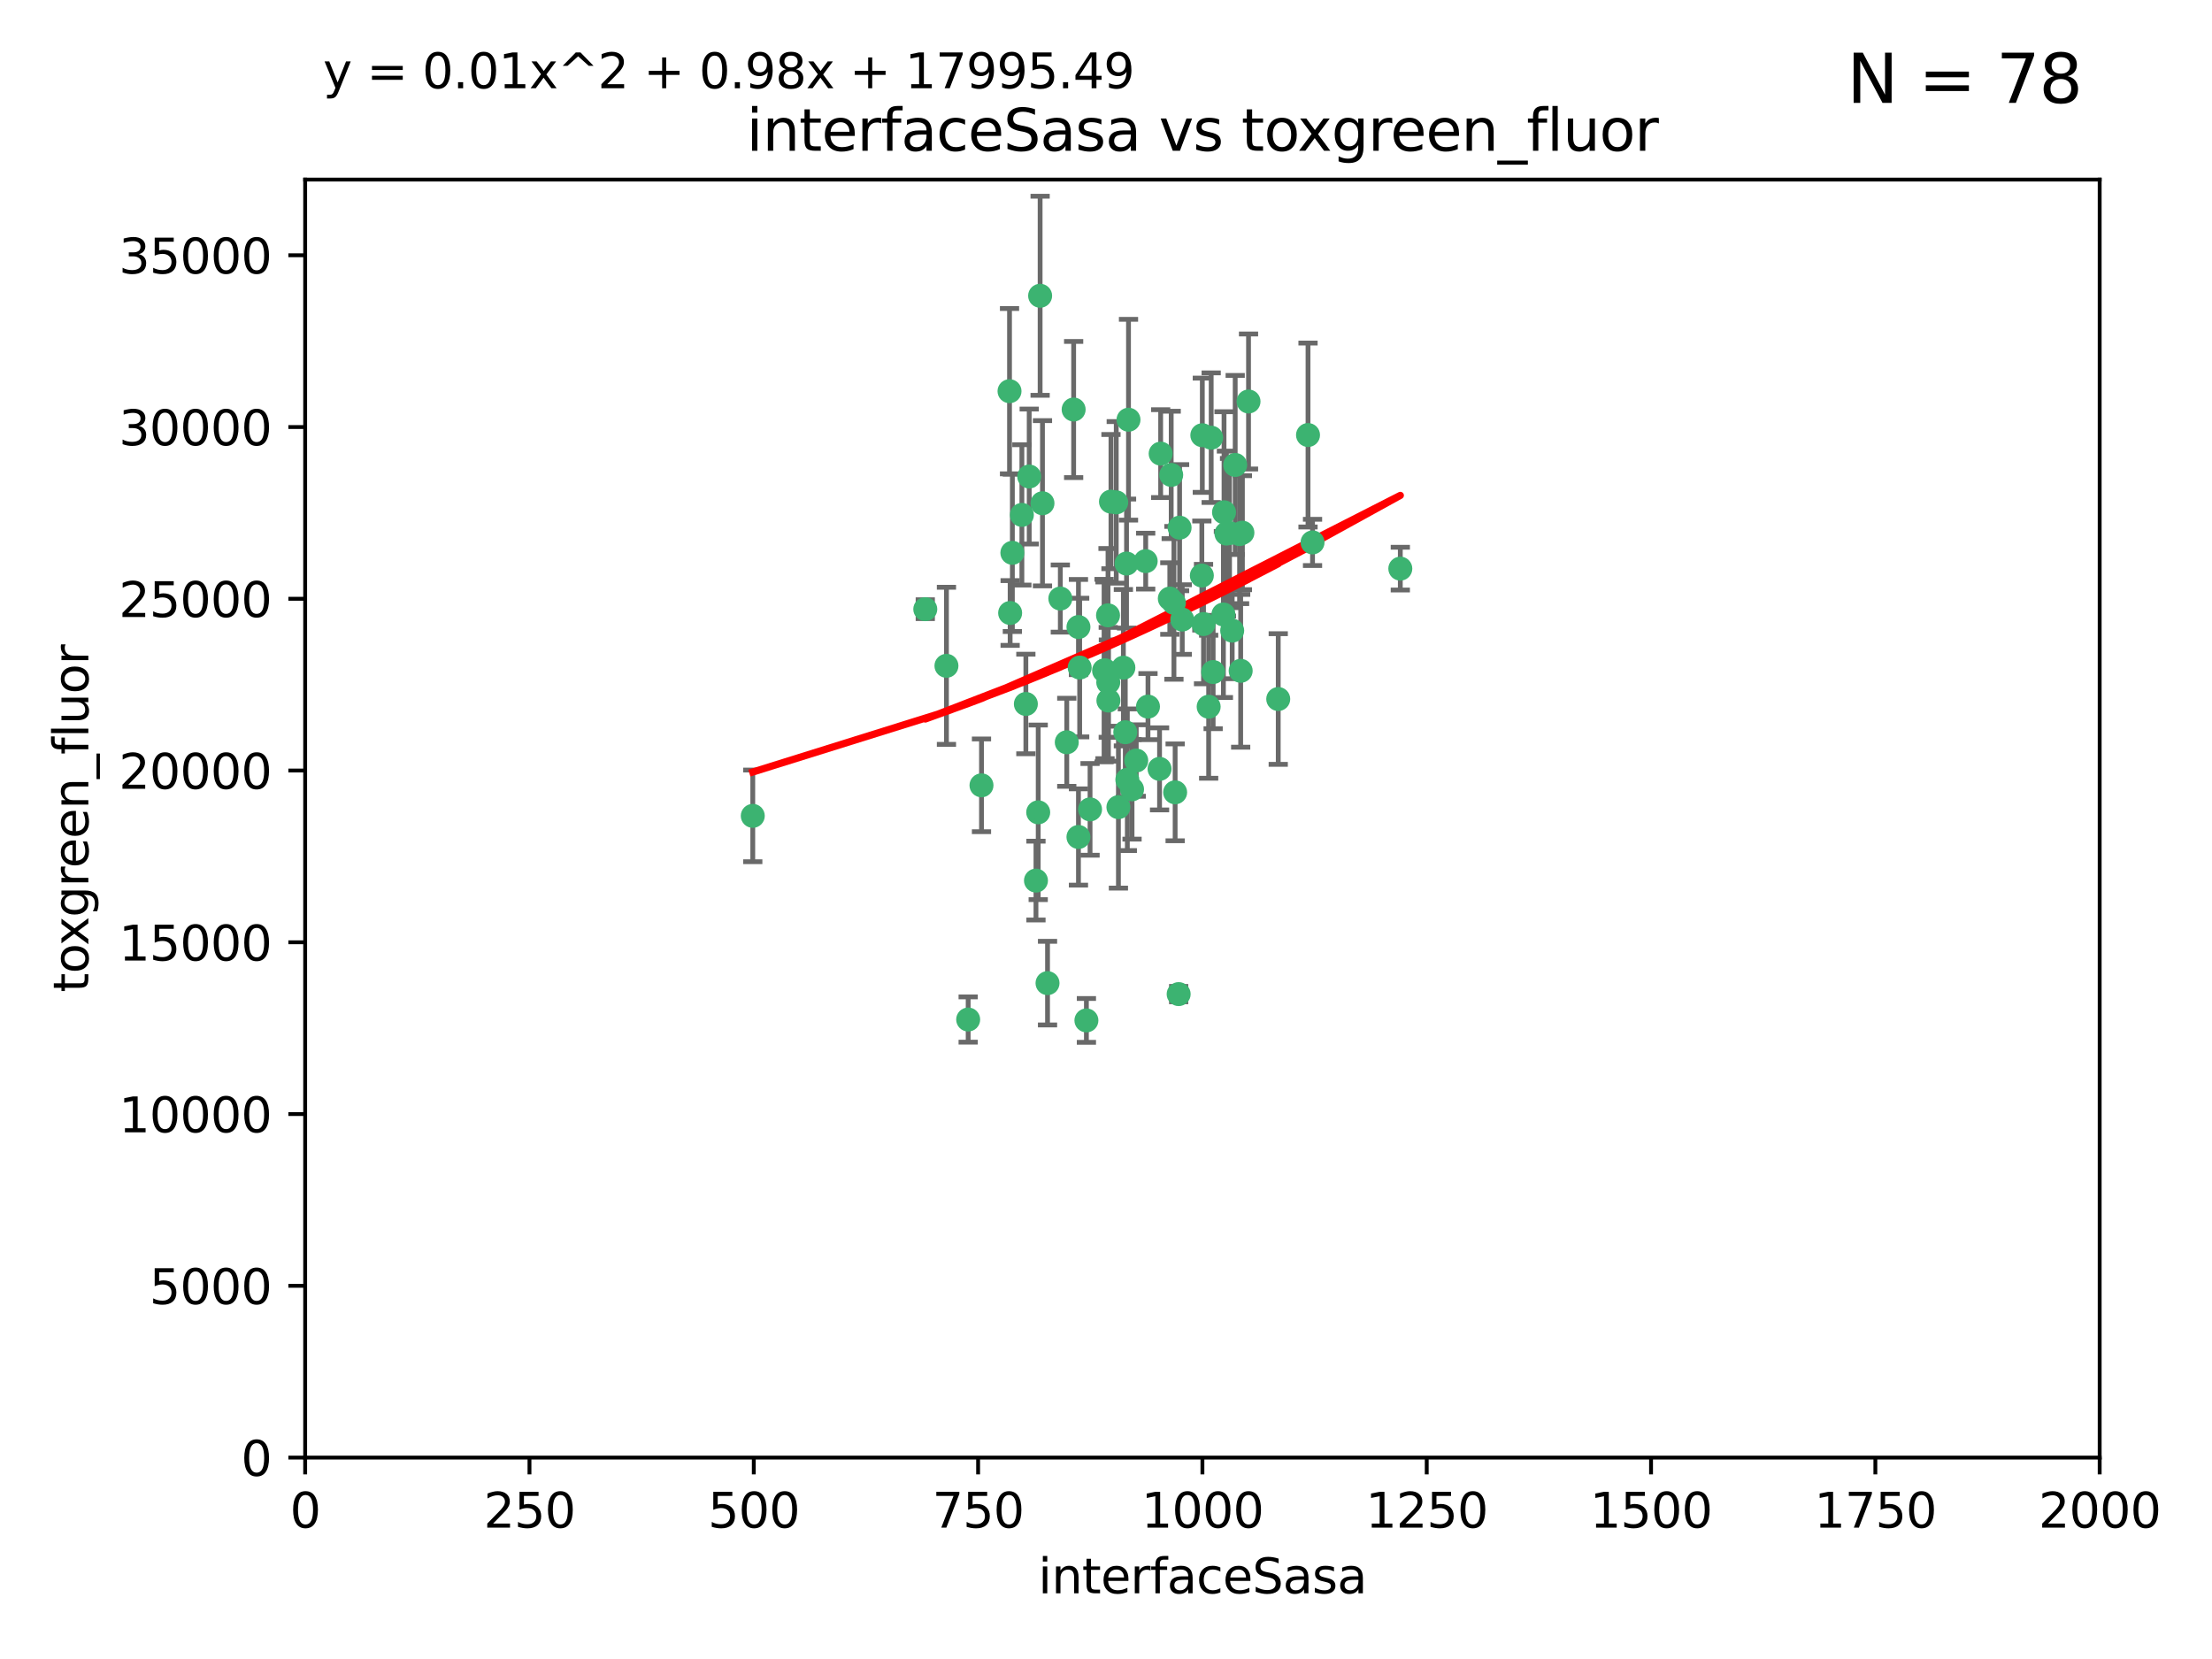 <?xml version="1.0" encoding="utf-8" standalone="no"?>
<!DOCTYPE svg PUBLIC "-//W3C//DTD SVG 1.1//EN"
  "http://www.w3.org/Graphics/SVG/1.1/DTD/svg11.dtd">
<svg xmlns:xlink="http://www.w3.org/1999/xlink" width="460.8pt" height="345.6pt" viewBox="0 0 460.8 345.6" xmlns="http://www.w3.org/2000/svg" version="1.1">
 <defs>
  <style type="text/css">*{stroke-linejoin: round; stroke-linecap: butt}</style>
 </defs>
 <g id="figure_1">
  <g id="patch_1">
   <path d="M 0 345.6 
L 460.8 345.6 
L 460.8 0 
L 0 0 
z
" style="fill: #ffffff"/>
  </g>
  <g id="axes_1">
   <g id="patch_2">
    <path d="M 63.571 303.64 
L 437.4 303.64 
L 437.4 37.411 
L 63.571 37.411 
z
" style="fill: #ffffff"/>
   </g>
   <g id="PathCollection_1">
    <defs>
     <path id="mb2fe1543e3" d="M 0 1.118 
C 0.297 1.118 0.581 1 0.791 0.791 
C 1 0.581 1.118 0.297 1.118 0 
C 1.118 -0.297 1 -0.581 0.791 -0.791 
C 0.581 -1 0.297 -1.118 0 -1.118 
C -0.297 -1.118 -0.581 -1 -0.791 -0.791 
C -1 -0.581 -1.118 -0.297 -1.118 0 
C -1.118 0.297 -1 0.581 -0.791 0.791 
C -0.581 1 -0.297 1.118 0 1.118 
z
" style="stroke: #3cb371"/>
    </defs>
    <g clip-path="url(#pb1de1c5c54)">
     <use xlink:href="#mb2fe1543e3" x="243.693" y="124.69" style="fill: #3cb371; stroke: #3cb371"/>
     <use xlink:href="#mb2fe1543e3" x="272.484" y="90.623" style="fill: #3cb371; stroke: #3cb371"/>
     <use xlink:href="#mb2fe1543e3" x="231.435" y="104.496" style="fill: #3cb371; stroke: #3cb371"/>
     <use xlink:href="#mb2fe1543e3" x="234.418" y="152.536" style="fill: #3cb371; stroke: #3cb371"/>
     <use xlink:href="#mb2fe1543e3" x="266.28" y="145.62" style="fill: #3cb371; stroke: #3cb371"/>
     <use xlink:href="#mb2fe1543e3" x="257.315" y="96.857" style="fill: #3cb371; stroke: #3cb371"/>
     <use xlink:href="#mb2fe1543e3" x="250.716" y="130.005" style="fill: #3cb371; stroke: #3cb371"/>
     <use xlink:href="#mb2fe1543e3" x="254.987" y="106.718" style="fill: #3cb371; stroke: #3cb371"/>
     <use xlink:href="#mb2fe1543e3" x="273.426" y="112.994" style="fill: #3cb371; stroke: #3cb371"/>
     <use xlink:href="#mb2fe1543e3" x="220.886" y="124.689" style="fill: #3cb371; stroke: #3cb371"/>
     <use xlink:href="#mb2fe1543e3" x="214.404" y="99.267" style="fill: #3cb371; stroke: #3cb371"/>
     <use xlink:href="#mb2fe1543e3" x="212.875" y="107.264" style="fill: #3cb371; stroke: #3cb371"/>
     <use xlink:href="#mb2fe1543e3" x="241.787" y="94.5" style="fill: #3cb371; stroke: #3cb371"/>
     <use xlink:href="#mb2fe1543e3" x="252.721" y="139.999" style="fill: #3cb371; stroke: #3cb371"/>
     <use xlink:href="#mb2fe1543e3" x="252.312" y="91.178" style="fill: #3cb371; stroke: #3cb371"/>
     <use xlink:href="#mb2fe1543e3" x="258.229" y="111.261" style="fill: #3cb371; stroke: #3cb371"/>
     <use xlink:href="#mb2fe1543e3" x="223.66" y="85.309" style="fill: #3cb371; stroke: #3cb371"/>
     <use xlink:href="#mb2fe1543e3" x="232.987" y="168.143" style="fill: #3cb371; stroke: #3cb371"/>
     <use xlink:href="#mb2fe1543e3" x="241.557" y="160.173" style="fill: #3cb371; stroke: #3cb371"/>
     <use xlink:href="#mb2fe1543e3" x="230.869" y="142.145" style="fill: #3cb371; stroke: #3cb371"/>
     <use xlink:href="#mb2fe1543e3" x="230.194" y="139.64" style="fill: #3cb371; stroke: #3cb371"/>
     <use xlink:href="#mb2fe1543e3" x="251.785" y="147.225" style="fill: #3cb371; stroke: #3cb371"/>
     <use xlink:href="#mb2fe1543e3" x="234.68" y="117.402" style="fill: #3cb371; stroke: #3cb371"/>
     <use xlink:href="#mb2fe1543e3" x="246.284" y="129.063" style="fill: #3cb371; stroke: #3cb371"/>
     <use xlink:href="#mb2fe1543e3" x="255.489" y="111.157" style="fill: #3cb371; stroke: #3cb371"/>
     <use xlink:href="#mb2fe1543e3" x="256.689" y="131.368" style="fill: #3cb371; stroke: #3cb371"/>
     <use xlink:href="#mb2fe1543e3" x="254.858" y="128.013" style="fill: #3cb371; stroke: #3cb371"/>
     <use xlink:href="#mb2fe1543e3" x="244.553" y="125.579" style="fill: #3cb371; stroke: #3cb371"/>
     <use xlink:href="#mb2fe1543e3" x="250.368" y="119.895" style="fill: #3cb371; stroke: #3cb371"/>
     <use xlink:href="#mb2fe1543e3" x="243.983" y="98.934" style="fill: #3cb371; stroke: #3cb371"/>
     <use xlink:href="#mb2fe1543e3" x="235.088" y="87.434" style="fill: #3cb371; stroke: #3cb371"/>
     <use xlink:href="#mb2fe1543e3" x="258.816" y="110.968" style="fill: #3cb371; stroke: #3cb371"/>
     <use xlink:href="#mb2fe1543e3" x="256.134" y="111.045" style="fill: #3cb371; stroke: #3cb371"/>
     <use xlink:href="#mb2fe1543e3" x="232.534" y="104.651" style="fill: #3cb371; stroke: #3cb371"/>
     <use xlink:href="#mb2fe1543e3" x="234.02" y="139.091" style="fill: #3cb371; stroke: #3cb371"/>
     <use xlink:href="#mb2fe1543e3" x="238.669" y="116.895" style="fill: #3cb371; stroke: #3cb371"/>
     <use xlink:href="#mb2fe1543e3" x="210.43" y="127.696" style="fill: #3cb371; stroke: #3cb371"/>
     <use xlink:href="#mb2fe1543e3" x="226.319" y="212.57" style="fill: #3cb371; stroke: #3cb371"/>
     <use xlink:href="#mb2fe1543e3" x="217.166" y="104.837" style="fill: #3cb371; stroke: #3cb371"/>
     <use xlink:href="#mb2fe1543e3" x="245.731" y="109.922" style="fill: #3cb371; stroke: #3cb371"/>
     <use xlink:href="#mb2fe1543e3" x="216.677" y="61.614" style="fill: #3cb371; stroke: #3cb371"/>
     <use xlink:href="#mb2fe1543e3" x="258.456" y="139.744" style="fill: #3cb371; stroke: #3cb371"/>
     <use xlink:href="#mb2fe1543e3" x="291.711" y="118.457" style="fill: #3cb371; stroke: #3cb371"/>
     <use xlink:href="#mb2fe1543e3" x="224.916" y="139.063" style="fill: #3cb371; stroke: #3cb371"/>
     <use xlink:href="#mb2fe1543e3" x="260.091" y="83.639" style="fill: #3cb371; stroke: #3cb371"/>
     <use xlink:href="#mb2fe1543e3" x="250.465" y="90.667" style="fill: #3cb371; stroke: #3cb371"/>
     <use xlink:href="#mb2fe1543e3" x="204.462" y="163.599" style="fill: #3cb371; stroke: #3cb371"/>
     <use xlink:href="#mb2fe1543e3" x="201.688" y="212.385" style="fill: #3cb371; stroke: #3cb371"/>
     <use xlink:href="#mb2fe1543e3" x="192.753" y="126.902" style="fill: #3cb371; stroke: #3cb371"/>
     <use xlink:href="#mb2fe1543e3" x="222.228" y="154.63" style="fill: #3cb371; stroke: #3cb371"/>
     <use xlink:href="#mb2fe1543e3" x="230.822" y="128.187" style="fill: #3cb371; stroke: #3cb371"/>
     <use xlink:href="#mb2fe1543e3" x="210.301" y="81.492" style="fill: #3cb371; stroke: #3cb371"/>
     <use xlink:href="#mb2fe1543e3" x="224.662" y="174.36" style="fill: #3cb371; stroke: #3cb371"/>
     <use xlink:href="#mb2fe1543e3" x="236.699" y="158.432" style="fill: #3cb371; stroke: #3cb371"/>
     <use xlink:href="#mb2fe1543e3" x="230.901" y="145.94" style="fill: #3cb371; stroke: #3cb371"/>
     <use xlink:href="#mb2fe1543e3" x="213.706" y="146.651" style="fill: #3cb371; stroke: #3cb371"/>
     <use xlink:href="#mb2fe1543e3" x="218.219" y="204.805" style="fill: #3cb371; stroke: #3cb371"/>
     <use xlink:href="#mb2fe1543e3" x="215.811" y="183.443" style="fill: #3cb371; stroke: #3cb371"/>
     <use xlink:href="#mb2fe1543e3" x="224.662" y="130.623" style="fill: #3cb371; stroke: #3cb371"/>
     <use xlink:href="#mb2fe1543e3" x="239.146" y="147.201" style="fill: #3cb371; stroke: #3cb371"/>
     <use xlink:href="#mb2fe1543e3" x="244.803" y="165.057" style="fill: #3cb371; stroke: #3cb371"/>
     <use xlink:href="#mb2fe1543e3" x="216.278" y="169.223" style="fill: #3cb371; stroke: #3cb371"/>
     <use xlink:href="#mb2fe1543e3" x="245.536" y="207.089" style="fill: #3cb371; stroke: #3cb371"/>
     <use xlink:href="#mb2fe1543e3" x="235.826" y="164.427" style="fill: #3cb371; stroke: #3cb371"/>
     <use xlink:href="#mb2fe1543e3" x="229.998" y="139.694" style="fill: #3cb371; stroke: #3cb371"/>
     <use xlink:href="#mb2fe1543e3" x="227.078" y="168.609" style="fill: #3cb371; stroke: #3cb371"/>
     <use xlink:href="#mb2fe1543e3" x="234.846" y="162.431" style="fill: #3cb371; stroke: #3cb371"/>
     <use xlink:href="#mb2fe1543e3" x="210.895" y="115.163" style="fill: #3cb371; stroke: #3cb371"/>
     <use xlink:href="#mb2fe1543e3" x="197.163" y="138.702" style="fill: #3cb371; stroke: #3cb371"/>
     <use xlink:href="#mb2fe1543e3" x="156.817" y="169.96" style="fill: #3cb371; stroke: #3cb371"/>
    </g>
   </g>
   <g id="matplotlib.axis_1">
    <g id="xtick_1">
     <g id="line2d_1">
      <defs>
       <path id="m0ae2782195" d="M 0 0 
L 0 3.5 
" style="stroke: #000000; stroke-width: 0.8"/>
      </defs>
      <g>
       <use xlink:href="#m0ae2782195" x="63.571" y="303.64" style="stroke: #000000; stroke-width: 0.8"/>
      </g>
     </g>
     <g id="text_1">
      <!-- 0 -->
      <g transform="translate(60.39 318.238)scale(0.1 -0.1)">
       <defs>
        <path id="DejaVuSans-30" d="M 2034 4250 
Q 1547 4250 1301 3770 
Q 1056 3291 1056 2328 
Q 1056 1369 1301 889 
Q 1547 409 2034 409 
Q 2525 409 2770 889 
Q 3016 1369 3016 2328 
Q 3016 3291 2770 3770 
Q 2525 4250 2034 4250 
z
M 2034 4750 
Q 2819 4750 3233 4129 
Q 3647 3509 3647 2328 
Q 3647 1150 3233 529 
Q 2819 -91 2034 -91 
Q 1250 -91 836 529 
Q 422 1150 422 2328 
Q 422 3509 836 4129 
Q 1250 4750 2034 4750 
z
" transform="scale(0.016)"/>
       </defs>
       <use xlink:href="#DejaVuSans-30"/>
      </g>
     </g>
    </g>
    <g id="xtick_2">
     <g id="line2d_2">
      <g>
       <use xlink:href="#m0ae2782195" x="110.3" y="303.64" style="stroke: #000000; stroke-width: 0.8"/>
      </g>
     </g>
     <g id="text_2">
      <!-- 250 -->
      <g transform="translate(100.756 318.238)scale(0.1 -0.1)">
       <defs>
        <path id="DejaVuSans-32" d="M 1228 531 
L 3431 531 
L 3431 0 
L 469 0 
L 469 531 
Q 828 903 1448 1529 
Q 2069 2156 2228 2338 
Q 2531 2678 2651 2914 
Q 2772 3150 2772 3378 
Q 2772 3750 2511 3984 
Q 2250 4219 1831 4219 
Q 1534 4219 1204 4116 
Q 875 4013 500 3803 
L 500 4441 
Q 881 4594 1212 4672 
Q 1544 4750 1819 4750 
Q 2544 4750 2975 4387 
Q 3406 4025 3406 3419 
Q 3406 3131 3298 2873 
Q 3191 2616 2906 2266 
Q 2828 2175 2409 1742 
Q 1991 1309 1228 531 
z
" transform="scale(0.016)"/>
        <path id="DejaVuSans-35" d="M 691 4666 
L 3169 4666 
L 3169 4134 
L 1269 4134 
L 1269 2991 
Q 1406 3038 1543 3061 
Q 1681 3084 1819 3084 
Q 2600 3084 3056 2656 
Q 3513 2228 3513 1497 
Q 3513 744 3044 326 
Q 2575 -91 1722 -91 
Q 1428 -91 1123 -41 
Q 819 9 494 109 
L 494 744 
Q 775 591 1075 516 
Q 1375 441 1709 441 
Q 2250 441 2565 725 
Q 2881 1009 2881 1497 
Q 2881 1984 2565 2268 
Q 2250 2553 1709 2553 
Q 1456 2553 1204 2497 
Q 953 2441 691 2322 
L 691 4666 
z
" transform="scale(0.016)"/>
       </defs>
       <use xlink:href="#DejaVuSans-32"/>
       <use xlink:href="#DejaVuSans-35" x="63.623"/>
       <use xlink:href="#DejaVuSans-30" x="127.246"/>
      </g>
     </g>
    </g>
    <g id="xtick_3">
     <g id="line2d_3">
      <g>
       <use xlink:href="#m0ae2782195" x="157.028" y="303.64" style="stroke: #000000; stroke-width: 0.8"/>
      </g>
     </g>
     <g id="text_3">
      <!-- 500 -->
      <g transform="translate(147.485 318.238)scale(0.1 -0.1)">
       <use xlink:href="#DejaVuSans-35"/>
       <use xlink:href="#DejaVuSans-30" x="63.623"/>
       <use xlink:href="#DejaVuSans-30" x="127.246"/>
      </g>
     </g>
    </g>
    <g id="xtick_4">
     <g id="line2d_4">
      <g>
       <use xlink:href="#m0ae2782195" x="203.757" y="303.64" style="stroke: #000000; stroke-width: 0.8"/>
      </g>
     </g>
     <g id="text_4">
      <!-- 750 -->
      <g transform="translate(194.213 318.238)scale(0.1 -0.1)">
       <defs>
        <path id="DejaVuSans-37" d="M 525 4666 
L 3525 4666 
L 3525 4397 
L 1831 0 
L 1172 0 
L 2766 4134 
L 525 4134 
L 525 4666 
z
" transform="scale(0.016)"/>
       </defs>
       <use xlink:href="#DejaVuSans-37"/>
       <use xlink:href="#DejaVuSans-35" x="63.623"/>
       <use xlink:href="#DejaVuSans-30" x="127.246"/>
      </g>
     </g>
    </g>
    <g id="xtick_5">
     <g id="line2d_5">
      <g>
       <use xlink:href="#m0ae2782195" x="250.486" y="303.64" style="stroke: #000000; stroke-width: 0.8"/>
      </g>
     </g>
     <g id="text_5">
      <!-- 1000 -->
      <g transform="translate(237.761 318.238)scale(0.1 -0.1)">
       <defs>
        <path id="DejaVuSans-31" d="M 794 531 
L 1825 531 
L 1825 4091 
L 703 3866 
L 703 4441 
L 1819 4666 
L 2450 4666 
L 2450 531 
L 3481 531 
L 3481 0 
L 794 0 
L 794 531 
z
" transform="scale(0.016)"/>
       </defs>
       <use xlink:href="#DejaVuSans-31"/>
       <use xlink:href="#DejaVuSans-30" x="63.623"/>
       <use xlink:href="#DejaVuSans-30" x="127.246"/>
       <use xlink:href="#DejaVuSans-30" x="190.869"/>
      </g>
     </g>
    </g>
    <g id="xtick_6">
     <g id="line2d_6">
      <g>
       <use xlink:href="#m0ae2782195" x="297.214" y="303.64" style="stroke: #000000; stroke-width: 0.8"/>
      </g>
     </g>
     <g id="text_6">
      <!-- 1250 -->
      <g transform="translate(284.489 318.238)scale(0.1 -0.1)">
       <use xlink:href="#DejaVuSans-31"/>
       <use xlink:href="#DejaVuSans-32" x="63.623"/>
       <use xlink:href="#DejaVuSans-35" x="127.246"/>
       <use xlink:href="#DejaVuSans-30" x="190.869"/>
      </g>
     </g>
    </g>
    <g id="xtick_7">
     <g id="line2d_7">
      <g>
       <use xlink:href="#m0ae2782195" x="343.943" y="303.64" style="stroke: #000000; stroke-width: 0.8"/>
      </g>
     </g>
     <g id="text_7">
      <!-- 1500 -->
      <g transform="translate(331.218 318.238)scale(0.1 -0.1)">
       <use xlink:href="#DejaVuSans-31"/>
       <use xlink:href="#DejaVuSans-35" x="63.623"/>
       <use xlink:href="#DejaVuSans-30" x="127.246"/>
       <use xlink:href="#DejaVuSans-30" x="190.869"/>
      </g>
     </g>
    </g>
    <g id="xtick_8">
     <g id="line2d_8">
      <g>
       <use xlink:href="#m0ae2782195" x="390.671" y="303.64" style="stroke: #000000; stroke-width: 0.8"/>
      </g>
     </g>
     <g id="text_8">
      <!-- 1750 -->
      <g transform="translate(377.946 318.238)scale(0.1 -0.1)">
       <use xlink:href="#DejaVuSans-31"/>
       <use xlink:href="#DejaVuSans-37" x="63.623"/>
       <use xlink:href="#DejaVuSans-35" x="127.246"/>
       <use xlink:href="#DejaVuSans-30" x="190.869"/>
      </g>
     </g>
    </g>
    <g id="xtick_9">
     <g id="line2d_9">
      <g>
       <use xlink:href="#m0ae2782195" x="437.4" y="303.64" style="stroke: #000000; stroke-width: 0.8"/>
      </g>
     </g>
     <g id="text_9">
      <!-- 2000 -->
      <g transform="translate(424.675 318.238)scale(0.1 -0.1)">
       <use xlink:href="#DejaVuSans-32"/>
       <use xlink:href="#DejaVuSans-30" x="63.623"/>
       <use xlink:href="#DejaVuSans-30" x="127.246"/>
       <use xlink:href="#DejaVuSans-30" x="190.869"/>
      </g>
     </g>
    </g>
    <g id="text_10">
     <!-- interfaceSasa -->
     <g transform="translate(216.279 331.917)scale(0.1 -0.1)">
      <defs>
       <path id="DejaVuSans-69" d="M 603 3500 
L 1178 3500 
L 1178 0 
L 603 0 
L 603 3500 
z
M 603 4863 
L 1178 4863 
L 1178 4134 
L 603 4134 
L 603 4863 
z
" transform="scale(0.016)"/>
       <path id="DejaVuSans-6e" d="M 3513 2113 
L 3513 0 
L 2938 0 
L 2938 2094 
Q 2938 2591 2744 2837 
Q 2550 3084 2163 3084 
Q 1697 3084 1428 2787 
Q 1159 2491 1159 1978 
L 1159 0 
L 581 0 
L 581 3500 
L 1159 3500 
L 1159 2956 
Q 1366 3272 1645 3428 
Q 1925 3584 2291 3584 
Q 2894 3584 3203 3211 
Q 3513 2838 3513 2113 
z
" transform="scale(0.016)"/>
       <path id="DejaVuSans-74" d="M 1172 4494 
L 1172 3500 
L 2356 3500 
L 2356 3053 
L 1172 3053 
L 1172 1153 
Q 1172 725 1289 603 
Q 1406 481 1766 481 
L 2356 481 
L 2356 0 
L 1766 0 
Q 1100 0 847 248 
Q 594 497 594 1153 
L 594 3053 
L 172 3053 
L 172 3500 
L 594 3500 
L 594 4494 
L 1172 4494 
z
" transform="scale(0.016)"/>
       <path id="DejaVuSans-65" d="M 3597 1894 
L 3597 1613 
L 953 1613 
Q 991 1019 1311 708 
Q 1631 397 2203 397 
Q 2534 397 2845 478 
Q 3156 559 3463 722 
L 3463 178 
Q 3153 47 2828 -22 
Q 2503 -91 2169 -91 
Q 1331 -91 842 396 
Q 353 884 353 1716 
Q 353 2575 817 3079 
Q 1281 3584 2069 3584 
Q 2775 3584 3186 3129 
Q 3597 2675 3597 1894 
z
M 3022 2063 
Q 3016 2534 2758 2815 
Q 2500 3097 2075 3097 
Q 1594 3097 1305 2825 
Q 1016 2553 972 2059 
L 3022 2063 
z
" transform="scale(0.016)"/>
       <path id="DejaVuSans-72" d="M 2631 2963 
Q 2534 3019 2420 3045 
Q 2306 3072 2169 3072 
Q 1681 3072 1420 2755 
Q 1159 2438 1159 1844 
L 1159 0 
L 581 0 
L 581 3500 
L 1159 3500 
L 1159 2956 
Q 1341 3275 1631 3429 
Q 1922 3584 2338 3584 
Q 2397 3584 2469 3576 
Q 2541 3569 2628 3553 
L 2631 2963 
z
" transform="scale(0.016)"/>
       <path id="DejaVuSans-66" d="M 2375 4863 
L 2375 4384 
L 1825 4384 
Q 1516 4384 1395 4259 
Q 1275 4134 1275 3809 
L 1275 3500 
L 2222 3500 
L 2222 3053 
L 1275 3053 
L 1275 0 
L 697 0 
L 697 3053 
L 147 3053 
L 147 3500 
L 697 3500 
L 697 3744 
Q 697 4328 969 4595 
Q 1241 4863 1831 4863 
L 2375 4863 
z
" transform="scale(0.016)"/>
       <path id="DejaVuSans-61" d="M 2194 1759 
Q 1497 1759 1228 1600 
Q 959 1441 959 1056 
Q 959 750 1161 570 
Q 1363 391 1709 391 
Q 2188 391 2477 730 
Q 2766 1069 2766 1631 
L 2766 1759 
L 2194 1759 
z
M 3341 1997 
L 3341 0 
L 2766 0 
L 2766 531 
Q 2569 213 2275 61 
Q 1981 -91 1556 -91 
Q 1019 -91 701 211 
Q 384 513 384 1019 
Q 384 1609 779 1909 
Q 1175 2209 1959 2209 
L 2766 2209 
L 2766 2266 
Q 2766 2663 2505 2880 
Q 2244 3097 1772 3097 
Q 1472 3097 1187 3025 
Q 903 2953 641 2809 
L 641 3341 
Q 956 3463 1253 3523 
Q 1550 3584 1831 3584 
Q 2591 3584 2966 3190 
Q 3341 2797 3341 1997 
z
" transform="scale(0.016)"/>
       <path id="DejaVuSans-63" d="M 3122 3366 
L 3122 2828 
Q 2878 2963 2633 3030 
Q 2388 3097 2138 3097 
Q 1578 3097 1268 2742 
Q 959 2388 959 1747 
Q 959 1106 1268 751 
Q 1578 397 2138 397 
Q 2388 397 2633 464 
Q 2878 531 3122 666 
L 3122 134 
Q 2881 22 2623 -34 
Q 2366 -91 2075 -91 
Q 1284 -91 818 406 
Q 353 903 353 1747 
Q 353 2603 823 3093 
Q 1294 3584 2113 3584 
Q 2378 3584 2631 3529 
Q 2884 3475 3122 3366 
z
" transform="scale(0.016)"/>
       <path id="DejaVuSans-53" d="M 3425 4513 
L 3425 3897 
Q 3066 4069 2747 4153 
Q 2428 4238 2131 4238 
Q 1616 4238 1336 4038 
Q 1056 3838 1056 3469 
Q 1056 3159 1242 3001 
Q 1428 2844 1947 2747 
L 2328 2669 
Q 3034 2534 3370 2195 
Q 3706 1856 3706 1288 
Q 3706 609 3251 259 
Q 2797 -91 1919 -91 
Q 1588 -91 1214 -16 
Q 841 59 441 206 
L 441 856 
Q 825 641 1194 531 
Q 1563 422 1919 422 
Q 2459 422 2753 634 
Q 3047 847 3047 1241 
Q 3047 1584 2836 1778 
Q 2625 1972 2144 2069 
L 1759 2144 
Q 1053 2284 737 2584 
Q 422 2884 422 3419 
Q 422 4038 858 4394 
Q 1294 4750 2059 4750 
Q 2388 4750 2728 4690 
Q 3069 4631 3425 4513 
z
" transform="scale(0.016)"/>
       <path id="DejaVuSans-73" d="M 2834 3397 
L 2834 2853 
Q 2591 2978 2328 3040 
Q 2066 3103 1784 3103 
Q 1356 3103 1142 2972 
Q 928 2841 928 2578 
Q 928 2378 1081 2264 
Q 1234 2150 1697 2047 
L 1894 2003 
Q 2506 1872 2764 1633 
Q 3022 1394 3022 966 
Q 3022 478 2636 193 
Q 2250 -91 1575 -91 
Q 1294 -91 989 -36 
Q 684 19 347 128 
L 347 722 
Q 666 556 975 473 
Q 1284 391 1588 391 
Q 1994 391 2212 530 
Q 2431 669 2431 922 
Q 2431 1156 2273 1281 
Q 2116 1406 1581 1522 
L 1381 1569 
Q 847 1681 609 1914 
Q 372 2147 372 2553 
Q 372 3047 722 3315 
Q 1072 3584 1716 3584 
Q 2034 3584 2315 3537 
Q 2597 3491 2834 3397 
z
" transform="scale(0.016)"/>
      </defs>
      <use xlink:href="#DejaVuSans-69"/>
      <use xlink:href="#DejaVuSans-6e" x="27.783"/>
      <use xlink:href="#DejaVuSans-74" x="91.162"/>
      <use xlink:href="#DejaVuSans-65" x="130.371"/>
      <use xlink:href="#DejaVuSans-72" x="191.895"/>
      <use xlink:href="#DejaVuSans-66" x="233.008"/>
      <use xlink:href="#DejaVuSans-61" x="268.213"/>
      <use xlink:href="#DejaVuSans-63" x="329.492"/>
      <use xlink:href="#DejaVuSans-65" x="384.473"/>
      <use xlink:href="#DejaVuSans-53" x="445.996"/>
      <use xlink:href="#DejaVuSans-61" x="509.473"/>
      <use xlink:href="#DejaVuSans-73" x="570.752"/>
      <use xlink:href="#DejaVuSans-61" x="622.852"/>
     </g>
    </g>
   </g>
   <g id="matplotlib.axis_2">
    <g id="ytick_1">
     <g id="line2d_10">
      <defs>
       <path id="m76d79344b1" d="M 0 0 
L -3.5 0 
" style="stroke: #000000; stroke-width: 0.8"/>
      </defs>
      <g>
       <use xlink:href="#m76d79344b1" x="63.571" y="303.64" style="stroke: #000000; stroke-width: 0.8"/>
      </g>
     </g>
     <g id="text_11">
      <!-- 0 -->
      <g transform="translate(50.209 307.439)scale(0.1 -0.1)">
       <use xlink:href="#DejaVuSans-30"/>
      </g>
     </g>
    </g>
    <g id="ytick_2">
     <g id="line2d_11">
      <g>
       <use xlink:href="#m76d79344b1" x="63.571" y="267.859" style="stroke: #000000; stroke-width: 0.8"/>
      </g>
     </g>
     <g id="text_12">
      <!-- 5000 -->
      <g transform="translate(31.121 271.658)scale(0.1 -0.1)">
       <use xlink:href="#DejaVuSans-35"/>
       <use xlink:href="#DejaVuSans-30" x="63.623"/>
       <use xlink:href="#DejaVuSans-30" x="127.246"/>
       <use xlink:href="#DejaVuSans-30" x="190.869"/>
      </g>
     </g>
    </g>
    <g id="ytick_3">
     <g id="line2d_12">
      <g>
       <use xlink:href="#m76d79344b1" x="63.571" y="232.078" style="stroke: #000000; stroke-width: 0.8"/>
      </g>
     </g>
     <g id="text_13">
      <!-- 10000 -->
      <g transform="translate(24.759 235.878)scale(0.1 -0.1)">
       <use xlink:href="#DejaVuSans-31"/>
       <use xlink:href="#DejaVuSans-30" x="63.623"/>
       <use xlink:href="#DejaVuSans-30" x="127.246"/>
       <use xlink:href="#DejaVuSans-30" x="190.869"/>
       <use xlink:href="#DejaVuSans-30" x="254.492"/>
      </g>
     </g>
    </g>
    <g id="ytick_4">
     <g id="line2d_13">
      <g>
       <use xlink:href="#m76d79344b1" x="63.571" y="196.298" style="stroke: #000000; stroke-width: 0.8"/>
      </g>
     </g>
     <g id="text_14">
      <!-- 15000 -->
      <g transform="translate(24.759 200.097)scale(0.1 -0.1)">
       <use xlink:href="#DejaVuSans-31"/>
       <use xlink:href="#DejaVuSans-35" x="63.623"/>
       <use xlink:href="#DejaVuSans-30" x="127.246"/>
       <use xlink:href="#DejaVuSans-30" x="190.869"/>
       <use xlink:href="#DejaVuSans-30" x="254.492"/>
      </g>
     </g>
    </g>
    <g id="ytick_5">
     <g id="line2d_14">
      <g>
       <use xlink:href="#m76d79344b1" x="63.571" y="160.517" style="stroke: #000000; stroke-width: 0.8"/>
      </g>
     </g>
     <g id="text_15">
      <!-- 20000 -->
      <g transform="translate(24.759 164.316)scale(0.1 -0.1)">
       <use xlink:href="#DejaVuSans-32"/>
       <use xlink:href="#DejaVuSans-30" x="63.623"/>
       <use xlink:href="#DejaVuSans-30" x="127.246"/>
       <use xlink:href="#DejaVuSans-30" x="190.869"/>
       <use xlink:href="#DejaVuSans-30" x="254.492"/>
      </g>
     </g>
    </g>
    <g id="ytick_6">
     <g id="line2d_15">
      <g>
       <use xlink:href="#m76d79344b1" x="63.571" y="124.736" style="stroke: #000000; stroke-width: 0.8"/>
      </g>
     </g>
     <g id="text_16">
      <!-- 25000 -->
      <g transform="translate(24.759 128.535)scale(0.1 -0.1)">
       <use xlink:href="#DejaVuSans-32"/>
       <use xlink:href="#DejaVuSans-35" x="63.623"/>
       <use xlink:href="#DejaVuSans-30" x="127.246"/>
       <use xlink:href="#DejaVuSans-30" x="190.869"/>
       <use xlink:href="#DejaVuSans-30" x="254.492"/>
      </g>
     </g>
    </g>
    <g id="ytick_7">
     <g id="line2d_16">
      <g>
       <use xlink:href="#m76d79344b1" x="63.571" y="88.955" style="stroke: #000000; stroke-width: 0.8"/>
      </g>
     </g>
     <g id="text_17">
      <!-- 30000 -->
      <g transform="translate(24.759 92.754)scale(0.1 -0.1)">
       <defs>
        <path id="DejaVuSans-33" d="M 2597 2516 
Q 3050 2419 3304 2112 
Q 3559 1806 3559 1356 
Q 3559 666 3084 287 
Q 2609 -91 1734 -91 
Q 1441 -91 1130 -33 
Q 819 25 488 141 
L 488 750 
Q 750 597 1062 519 
Q 1375 441 1716 441 
Q 2309 441 2620 675 
Q 2931 909 2931 1356 
Q 2931 1769 2642 2001 
Q 2353 2234 1838 2234 
L 1294 2234 
L 1294 2753 
L 1863 2753 
Q 2328 2753 2575 2939 
Q 2822 3125 2822 3475 
Q 2822 3834 2567 4026 
Q 2313 4219 1838 4219 
Q 1578 4219 1281 4162 
Q 984 4106 628 3988 
L 628 4550 
Q 988 4650 1302 4700 
Q 1616 4750 1894 4750 
Q 2613 4750 3031 4423 
Q 3450 4097 3450 3541 
Q 3450 3153 3228 2886 
Q 3006 2619 2597 2516 
z
" transform="scale(0.016)"/>
       </defs>
       <use xlink:href="#DejaVuSans-33"/>
       <use xlink:href="#DejaVuSans-30" x="63.623"/>
       <use xlink:href="#DejaVuSans-30" x="127.246"/>
       <use xlink:href="#DejaVuSans-30" x="190.869"/>
       <use xlink:href="#DejaVuSans-30" x="254.492"/>
      </g>
     </g>
    </g>
    <g id="ytick_8">
     <g id="line2d_17">
      <g>
       <use xlink:href="#m76d79344b1" x="63.571" y="53.174" style="stroke: #000000; stroke-width: 0.8"/>
      </g>
     </g>
     <g id="text_18">
      <!-- 35000 -->
      <g transform="translate(24.759 56.974)scale(0.1 -0.1)">
       <use xlink:href="#DejaVuSans-33"/>
       <use xlink:href="#DejaVuSans-35" x="63.623"/>
       <use xlink:href="#DejaVuSans-30" x="127.246"/>
       <use xlink:href="#DejaVuSans-30" x="190.869"/>
       <use xlink:href="#DejaVuSans-30" x="254.492"/>
      </g>
     </g>
    </g>
    <g id="text_19">
     <!-- toxgreen_fluor -->
     <g transform="translate(18.401 206.72)rotate(-90)scale(0.1 -0.1)">
      <defs>
       <path id="DejaVuSans-6f" d="M 1959 3097 
Q 1497 3097 1228 2736 
Q 959 2375 959 1747 
Q 959 1119 1226 758 
Q 1494 397 1959 397 
Q 2419 397 2687 759 
Q 2956 1122 2956 1747 
Q 2956 2369 2687 2733 
Q 2419 3097 1959 3097 
z
M 1959 3584 
Q 2709 3584 3137 3096 
Q 3566 2609 3566 1747 
Q 3566 888 3137 398 
Q 2709 -91 1959 -91 
Q 1206 -91 779 398 
Q 353 888 353 1747 
Q 353 2609 779 3096 
Q 1206 3584 1959 3584 
z
" transform="scale(0.016)"/>
       <path id="DejaVuSans-78" d="M 3513 3500 
L 2247 1797 
L 3578 0 
L 2900 0 
L 1881 1375 
L 863 0 
L 184 0 
L 1544 1831 
L 300 3500 
L 978 3500 
L 1906 2253 
L 2834 3500 
L 3513 3500 
z
" transform="scale(0.016)"/>
       <path id="DejaVuSans-67" d="M 2906 1791 
Q 2906 2416 2648 2759 
Q 2391 3103 1925 3103 
Q 1463 3103 1205 2759 
Q 947 2416 947 1791 
Q 947 1169 1205 825 
Q 1463 481 1925 481 
Q 2391 481 2648 825 
Q 2906 1169 2906 1791 
z
M 3481 434 
Q 3481 -459 3084 -895 
Q 2688 -1331 1869 -1331 
Q 1566 -1331 1297 -1286 
Q 1028 -1241 775 -1147 
L 775 -588 
Q 1028 -725 1275 -790 
Q 1522 -856 1778 -856 
Q 2344 -856 2625 -561 
Q 2906 -266 2906 331 
L 2906 616 
Q 2728 306 2450 153 
Q 2172 0 1784 0 
Q 1141 0 747 490 
Q 353 981 353 1791 
Q 353 2603 747 3093 
Q 1141 3584 1784 3584 
Q 2172 3584 2450 3431 
Q 2728 3278 2906 2969 
L 2906 3500 
L 3481 3500 
L 3481 434 
z
" transform="scale(0.016)"/>
       <path id="DejaVuSans-5f" d="M 3263 -1063 
L 3263 -1509 
L -63 -1509 
L -63 -1063 
L 3263 -1063 
z
" transform="scale(0.016)"/>
       <path id="DejaVuSans-6c" d="M 603 4863 
L 1178 4863 
L 1178 0 
L 603 0 
L 603 4863 
z
" transform="scale(0.016)"/>
       <path id="DejaVuSans-75" d="M 544 1381 
L 544 3500 
L 1119 3500 
L 1119 1403 
Q 1119 906 1312 657 
Q 1506 409 1894 409 
Q 2359 409 2629 706 
Q 2900 1003 2900 1516 
L 2900 3500 
L 3475 3500 
L 3475 0 
L 2900 0 
L 2900 538 
Q 2691 219 2414 64 
Q 2138 -91 1772 -91 
Q 1169 -91 856 284 
Q 544 659 544 1381 
z
M 1991 3584 
L 1991 3584 
z
" transform="scale(0.016)"/>
      </defs>
      <use xlink:href="#DejaVuSans-74"/>
      <use xlink:href="#DejaVuSans-6f" x="39.209"/>
      <use xlink:href="#DejaVuSans-78" x="97.266"/>
      <use xlink:href="#DejaVuSans-67" x="156.445"/>
      <use xlink:href="#DejaVuSans-72" x="219.922"/>
      <use xlink:href="#DejaVuSans-65" x="258.785"/>
      <use xlink:href="#DejaVuSans-65" x="320.309"/>
      <use xlink:href="#DejaVuSans-6e" x="381.832"/>
      <use xlink:href="#DejaVuSans-5f" x="445.211"/>
      <use xlink:href="#DejaVuSans-66" x="495.211"/>
      <use xlink:href="#DejaVuSans-6c" x="530.416"/>
      <use xlink:href="#DejaVuSans-75" x="558.199"/>
      <use xlink:href="#DejaVuSans-6f" x="621.578"/>
      <use xlink:href="#DejaVuSans-72" x="682.76"/>
     </g>
    </g>
   </g>
   <g id="LineCollection_1">
    <path d="M 243.693 132.143 
L 243.693 117.237 
" clip-path="url(#pb1de1c5c54)" style="fill: none; stroke: #696969"/>
    <path d="M 272.484 109.781 
L 272.484 71.466 
" clip-path="url(#pb1de1c5c54)" style="fill: none; stroke: #696969"/>
    <path d="M 231.435 118.477 
L 231.435 90.515 
" clip-path="url(#pb1de1c5c54)" style="fill: none; stroke: #696969"/>
    <path d="M 234.418 166.039 
L 234.418 139.033 
" clip-path="url(#pb1de1c5c54)" style="fill: none; stroke: #696969"/>
    <path d="M 266.28 159.229 
L 266.28 132.011 
" clip-path="url(#pb1de1c5c54)" style="fill: none; stroke: #696969"/>
    <path d="M 257.315 115.505 
L 257.315 78.209 
" clip-path="url(#pb1de1c5c54)" style="fill: none; stroke: #696969"/>
    <path d="M 250.716 142.442 
L 250.716 117.567 
" clip-path="url(#pb1de1c5c54)" style="fill: none; stroke: #696969"/>
    <path d="M 254.987 127.664 
L 254.987 85.772 
" clip-path="url(#pb1de1c5c54)" style="fill: none; stroke: #696969"/>
    <path d="M 273.426 117.812 
L 273.426 108.176 
" clip-path="url(#pb1de1c5c54)" style="fill: none; stroke: #696969"/>
    <path d="M 220.886 131.683 
L 220.886 117.696 
" clip-path="url(#pb1de1c5c54)" style="fill: none; stroke: #696969"/>
    <path d="M 214.404 113.322 
L 214.404 85.213 
" clip-path="url(#pb1de1c5c54)" style="fill: none; stroke: #696969"/>
    <path d="M 212.875 121.88 
L 212.875 92.647 
" clip-path="url(#pb1de1c5c54)" style="fill: none; stroke: #696969"/>
    <path d="M 241.787 103.651 
L 241.787 85.348 
" clip-path="url(#pb1de1c5c54)" style="fill: none; stroke: #696969"/>
    <path d="M 252.721 151.798 
L 252.721 128.2 
" clip-path="url(#pb1de1c5c54)" style="fill: none; stroke: #696969"/>
    <path d="M 252.312 104.675 
L 252.312 77.682 
" clip-path="url(#pb1de1c5c54)" style="fill: none; stroke: #696969"/>
    <path d="M 258.229 125.753 
L 258.229 96.768 
" clip-path="url(#pb1de1c5c54)" style="fill: none; stroke: #696969"/>
    <path d="M 223.66 99.491 
L 223.66 71.128 
" clip-path="url(#pb1de1c5c54)" style="fill: none; stroke: #696969"/>
    <path d="M 232.987 185.006 
L 232.987 151.281 
" clip-path="url(#pb1de1c5c54)" style="fill: none; stroke: #696969"/>
    <path d="M 241.557 168.723 
L 241.557 151.623 
" clip-path="url(#pb1de1c5c54)" style="fill: none; stroke: #696969"/>
    <path d="M 230.869 153.587 
L 230.869 130.704 
" clip-path="url(#pb1de1c5c54)" style="fill: none; stroke: #696969"/>
    <path d="M 230.194 158.046 
L 230.194 121.234 
" clip-path="url(#pb1de1c5c54)" style="fill: none; stroke: #696969"/>
    <path d="M 251.785 162.121 
L 251.785 132.33 
" clip-path="url(#pb1de1c5c54)" style="fill: none; stroke: #696969"/>
    <path d="M 234.68 130.841 
L 234.68 103.963 
" clip-path="url(#pb1de1c5c54)" style="fill: none; stroke: #696969"/>
    <path d="M 246.284 136.31 
L 246.284 121.816 
" clip-path="url(#pb1de1c5c54)" style="fill: none; stroke: #696969"/>
    <path d="M 255.489 128.336 
L 255.489 93.979 
" clip-path="url(#pb1de1c5c54)" style="fill: none; stroke: #696969"/>
    <path d="M 256.689 141.39 
L 256.689 121.347 
" clip-path="url(#pb1de1c5c54)" style="fill: none; stroke: #696969"/>
    <path d="M 254.858 145.305 
L 254.858 110.721 
" clip-path="url(#pb1de1c5c54)" style="fill: none; stroke: #696969"/>
    <path d="M 244.553 141.497 
L 244.553 109.662 
" clip-path="url(#pb1de1c5c54)" style="fill: none; stroke: #696969"/>
    <path d="M 250.368 131.252 
L 250.368 108.538 
" clip-path="url(#pb1de1c5c54)" style="fill: none; stroke: #696969"/>
    <path d="M 243.983 112.206 
L 243.983 85.663 
" clip-path="url(#pb1de1c5c54)" style="fill: none; stroke: #696969"/>
    <path d="M 235.088 108.351 
L 235.088 66.517 
" clip-path="url(#pb1de1c5c54)" style="fill: none; stroke: #696969"/>
    <path d="M 258.816 122.844 
L 258.816 99.093 
" clip-path="url(#pb1de1c5c54)" style="fill: none; stroke: #696969"/>
    <path d="M 256.134 126.588 
L 256.134 95.502 
" clip-path="url(#pb1de1c5c54)" style="fill: none; stroke: #696969"/>
    <path d="M 232.534 121.481 
L 232.534 87.821 
" clip-path="url(#pb1de1c5c54)" style="fill: none; stroke: #696969"/>
    <path d="M 234.02 155.38 
L 234.02 122.802 
" clip-path="url(#pb1de1c5c54)" style="fill: none; stroke: #696969"/>
    <path d="M 238.669 122.714 
L 238.669 111.075 
" clip-path="url(#pb1de1c5c54)" style="fill: none; stroke: #696969"/>
    <path d="M 210.43 134.441 
L 210.43 120.951 
" clip-path="url(#pb1de1c5c54)" style="fill: none; stroke: #696969"/>
    <path d="M 226.319 217.139 
L 226.319 208.002 
" clip-path="url(#pb1de1c5c54)" style="fill: none; stroke: #696969"/>
    <path d="M 217.166 122.048 
L 217.166 87.626 
" clip-path="url(#pb1de1c5c54)" style="fill: none; stroke: #696969"/>
    <path d="M 245.731 123.06 
L 245.731 96.783 
" clip-path="url(#pb1de1c5c54)" style="fill: none; stroke: #696969"/>
    <path d="M 216.677 82.348 
L 216.677 40.879 
" clip-path="url(#pb1de1c5c54)" style="fill: none; stroke: #696969"/>
    <path d="M 258.456 155.653 
L 258.456 123.835 
" clip-path="url(#pb1de1c5c54)" style="fill: none; stroke: #696969"/>
    <path d="M 291.711 122.912 
L 291.711 114.001 
" clip-path="url(#pb1de1c5c54)" style="fill: none; stroke: #696969"/>
    <path d="M 224.916 153.504 
L 224.916 124.622 
" clip-path="url(#pb1de1c5c54)" style="fill: none; stroke: #696969"/>
    <path d="M 260.091 97.702 
L 260.091 69.575 
" clip-path="url(#pb1de1c5c54)" style="fill: none; stroke: #696969"/>
    <path d="M 250.465 102.568 
L 250.465 78.767 
" clip-path="url(#pb1de1c5c54)" style="fill: none; stroke: #696969"/>
    <path d="M 204.462 173.255 
L 204.462 153.942 
" clip-path="url(#pb1de1c5c54)" style="fill: none; stroke: #696969"/>
    <path d="M 201.688 217.096 
L 201.688 207.674 
" clip-path="url(#pb1de1c5c54)" style="fill: none; stroke: #696969"/>
    <path d="M 192.753 128.865 
L 192.753 124.939 
" clip-path="url(#pb1de1c5c54)" style="fill: none; stroke: #696969"/>
    <path d="M 222.228 163.803 
L 222.228 145.457 
" clip-path="url(#pb1de1c5c54)" style="fill: none; stroke: #696969"/>
    <path d="M 230.822 142.109 
L 230.822 114.265 
" clip-path="url(#pb1de1c5c54)" style="fill: none; stroke: #696969"/>
    <path d="M 210.301 98.71 
L 210.301 64.274 
" clip-path="url(#pb1de1c5c54)" style="fill: none; stroke: #696969"/>
    <path d="M 224.662 184.389 
L 224.662 164.331 
" clip-path="url(#pb1de1c5c54)" style="fill: none; stroke: #696969"/>
    <path d="M 236.699 165.874 
L 236.699 150.99 
" clip-path="url(#pb1de1c5c54)" style="fill: none; stroke: #696969"/>
    <path d="M 230.901 158.572 
L 230.901 133.308 
" clip-path="url(#pb1de1c5c54)" style="fill: none; stroke: #696969"/>
    <path d="M 213.706 157.023 
L 213.706 136.279 
" clip-path="url(#pb1de1c5c54)" style="fill: none; stroke: #696969"/>
    <path d="M 218.219 213.517 
L 218.219 196.093 
" clip-path="url(#pb1de1c5c54)" style="fill: none; stroke: #696969"/>
    <path d="M 215.811 191.653 
L 215.811 175.233 
" clip-path="url(#pb1de1c5c54)" style="fill: none; stroke: #696969"/>
    <path d="M 224.662 140.536 
L 224.662 120.711 
" clip-path="url(#pb1de1c5c54)" style="fill: none; stroke: #696969"/>
    <path d="M 239.146 154.089 
L 239.146 140.313 
" clip-path="url(#pb1de1c5c54)" style="fill: none; stroke: #696969"/>
    <path d="M 244.803 175.144 
L 244.803 154.97 
" clip-path="url(#pb1de1c5c54)" style="fill: none; stroke: #696969"/>
    <path d="M 216.278 187.407 
L 216.278 151.039 
" clip-path="url(#pb1de1c5c54)" style="fill: none; stroke: #696969"/>
    <path d="M 245.536 208.689 
L 245.536 205.489 
" clip-path="url(#pb1de1c5c54)" style="fill: none; stroke: #696969"/>
    <path d="M 235.826 174.8 
L 235.826 154.054 
" clip-path="url(#pb1de1c5c54)" style="fill: none; stroke: #696969"/>
    <path d="M 229.998 158.704 
L 229.998 120.683 
" clip-path="url(#pb1de1c5c54)" style="fill: none; stroke: #696969"/>
    <path d="M 227.078 178.161 
L 227.078 159.056 
" clip-path="url(#pb1de1c5c54)" style="fill: none; stroke: #696969"/>
    <path d="M 234.846 177.183 
L 234.846 147.679 
" clip-path="url(#pb1de1c5c54)" style="fill: none; stroke: #696969"/>
    <path d="M 210.895 131.554 
L 210.895 98.772 
" clip-path="url(#pb1de1c5c54)" style="fill: none; stroke: #696969"/>
    <path d="M 197.163 155.064 
L 197.163 122.34 
" clip-path="url(#pb1de1c5c54)" style="fill: none; stroke: #696969"/>
    <path d="M 156.817 179.51 
L 156.817 160.41 
" clip-path="url(#pb1de1c5c54)" style="fill: none; stroke: #696969"/>
   </g>
   <g id="line2d_18">
    <defs>
     <path id="me2714a90ef" d="M 2 0 
L -2 -0 
" style="stroke: #696969"/>
    </defs>
    <g clip-path="url(#pb1de1c5c54)">
     <use xlink:href="#me2714a90ef" x="243.693" y="132.143" style="fill: #696969; stroke: #696969"/>
     <use xlink:href="#me2714a90ef" x="272.484" y="109.781" style="fill: #696969; stroke: #696969"/>
     <use xlink:href="#me2714a90ef" x="231.435" y="118.477" style="fill: #696969; stroke: #696969"/>
     <use xlink:href="#me2714a90ef" x="234.418" y="166.039" style="fill: #696969; stroke: #696969"/>
     <use xlink:href="#me2714a90ef" x="266.28" y="159.229" style="fill: #696969; stroke: #696969"/>
     <use xlink:href="#me2714a90ef" x="257.315" y="115.505" style="fill: #696969; stroke: #696969"/>
     <use xlink:href="#me2714a90ef" x="250.716" y="142.442" style="fill: #696969; stroke: #696969"/>
     <use xlink:href="#me2714a90ef" x="254.987" y="127.664" style="fill: #696969; stroke: #696969"/>
     <use xlink:href="#me2714a90ef" x="273.426" y="117.812" style="fill: #696969; stroke: #696969"/>
     <use xlink:href="#me2714a90ef" x="220.886" y="131.683" style="fill: #696969; stroke: #696969"/>
     <use xlink:href="#me2714a90ef" x="214.404" y="113.322" style="fill: #696969; stroke: #696969"/>
     <use xlink:href="#me2714a90ef" x="212.875" y="121.88" style="fill: #696969; stroke: #696969"/>
     <use xlink:href="#me2714a90ef" x="241.787" y="103.651" style="fill: #696969; stroke: #696969"/>
     <use xlink:href="#me2714a90ef" x="252.721" y="151.798" style="fill: #696969; stroke: #696969"/>
     <use xlink:href="#me2714a90ef" x="252.312" y="104.675" style="fill: #696969; stroke: #696969"/>
     <use xlink:href="#me2714a90ef" x="258.229" y="125.753" style="fill: #696969; stroke: #696969"/>
     <use xlink:href="#me2714a90ef" x="223.66" y="99.491" style="fill: #696969; stroke: #696969"/>
     <use xlink:href="#me2714a90ef" x="232.987" y="185.006" style="fill: #696969; stroke: #696969"/>
     <use xlink:href="#me2714a90ef" x="241.557" y="168.723" style="fill: #696969; stroke: #696969"/>
     <use xlink:href="#me2714a90ef" x="230.869" y="153.587" style="fill: #696969; stroke: #696969"/>
     <use xlink:href="#me2714a90ef" x="230.194" y="158.046" style="fill: #696969; stroke: #696969"/>
     <use xlink:href="#me2714a90ef" x="251.785" y="162.121" style="fill: #696969; stroke: #696969"/>
     <use xlink:href="#me2714a90ef" x="234.68" y="130.841" style="fill: #696969; stroke: #696969"/>
     <use xlink:href="#me2714a90ef" x="246.284" y="136.31" style="fill: #696969; stroke: #696969"/>
     <use xlink:href="#me2714a90ef" x="255.489" y="128.336" style="fill: #696969; stroke: #696969"/>
     <use xlink:href="#me2714a90ef" x="256.689" y="141.39" style="fill: #696969; stroke: #696969"/>
     <use xlink:href="#me2714a90ef" x="254.858" y="145.305" style="fill: #696969; stroke: #696969"/>
     <use xlink:href="#me2714a90ef" x="244.553" y="141.497" style="fill: #696969; stroke: #696969"/>
     <use xlink:href="#me2714a90ef" x="250.368" y="131.252" style="fill: #696969; stroke: #696969"/>
     <use xlink:href="#me2714a90ef" x="243.983" y="112.206" style="fill: #696969; stroke: #696969"/>
     <use xlink:href="#me2714a90ef" x="235.088" y="108.351" style="fill: #696969; stroke: #696969"/>
     <use xlink:href="#me2714a90ef" x="258.816" y="122.844" style="fill: #696969; stroke: #696969"/>
     <use xlink:href="#me2714a90ef" x="256.134" y="126.588" style="fill: #696969; stroke: #696969"/>
     <use xlink:href="#me2714a90ef" x="232.534" y="121.481" style="fill: #696969; stroke: #696969"/>
     <use xlink:href="#me2714a90ef" x="234.02" y="155.38" style="fill: #696969; stroke: #696969"/>
     <use xlink:href="#me2714a90ef" x="238.669" y="122.714" style="fill: #696969; stroke: #696969"/>
     <use xlink:href="#me2714a90ef" x="210.43" y="134.441" style="fill: #696969; stroke: #696969"/>
     <use xlink:href="#me2714a90ef" x="226.319" y="217.139" style="fill: #696969; stroke: #696969"/>
     <use xlink:href="#me2714a90ef" x="217.166" y="122.048" style="fill: #696969; stroke: #696969"/>
     <use xlink:href="#me2714a90ef" x="245.731" y="123.06" style="fill: #696969; stroke: #696969"/>
     <use xlink:href="#me2714a90ef" x="216.677" y="82.348" style="fill: #696969; stroke: #696969"/>
     <use xlink:href="#me2714a90ef" x="258.456" y="155.653" style="fill: #696969; stroke: #696969"/>
     <use xlink:href="#me2714a90ef" x="291.711" y="122.912" style="fill: #696969; stroke: #696969"/>
     <use xlink:href="#me2714a90ef" x="224.916" y="153.504" style="fill: #696969; stroke: #696969"/>
     <use xlink:href="#me2714a90ef" x="260.091" y="97.702" style="fill: #696969; stroke: #696969"/>
     <use xlink:href="#me2714a90ef" x="250.465" y="102.568" style="fill: #696969; stroke: #696969"/>
     <use xlink:href="#me2714a90ef" x="204.462" y="173.255" style="fill: #696969; stroke: #696969"/>
     <use xlink:href="#me2714a90ef" x="201.688" y="217.096" style="fill: #696969; stroke: #696969"/>
     <use xlink:href="#me2714a90ef" x="192.753" y="128.865" style="fill: #696969; stroke: #696969"/>
     <use xlink:href="#me2714a90ef" x="222.228" y="163.803" style="fill: #696969; stroke: #696969"/>
     <use xlink:href="#me2714a90ef" x="230.822" y="142.109" style="fill: #696969; stroke: #696969"/>
     <use xlink:href="#me2714a90ef" x="210.301" y="98.71" style="fill: #696969; stroke: #696969"/>
     <use xlink:href="#me2714a90ef" x="224.662" y="184.389" style="fill: #696969; stroke: #696969"/>
     <use xlink:href="#me2714a90ef" x="236.699" y="165.874" style="fill: #696969; stroke: #696969"/>
     <use xlink:href="#me2714a90ef" x="230.901" y="158.572" style="fill: #696969; stroke: #696969"/>
     <use xlink:href="#me2714a90ef" x="213.706" y="157.023" style="fill: #696969; stroke: #696969"/>
     <use xlink:href="#me2714a90ef" x="218.219" y="213.517" style="fill: #696969; stroke: #696969"/>
     <use xlink:href="#me2714a90ef" x="215.811" y="191.653" style="fill: #696969; stroke: #696969"/>
     <use xlink:href="#me2714a90ef" x="224.662" y="140.536" style="fill: #696969; stroke: #696969"/>
     <use xlink:href="#me2714a90ef" x="239.146" y="154.089" style="fill: #696969; stroke: #696969"/>
     <use xlink:href="#me2714a90ef" x="244.803" y="175.144" style="fill: #696969; stroke: #696969"/>
     <use xlink:href="#me2714a90ef" x="216.278" y="187.407" style="fill: #696969; stroke: #696969"/>
     <use xlink:href="#me2714a90ef" x="245.536" y="208.689" style="fill: #696969; stroke: #696969"/>
     <use xlink:href="#me2714a90ef" x="235.826" y="174.8" style="fill: #696969; stroke: #696969"/>
     <use xlink:href="#me2714a90ef" x="229.998" y="158.704" style="fill: #696969; stroke: #696969"/>
     <use xlink:href="#me2714a90ef" x="227.078" y="178.161" style="fill: #696969; stroke: #696969"/>
     <use xlink:href="#me2714a90ef" x="234.846" y="177.183" style="fill: #696969; stroke: #696969"/>
     <use xlink:href="#me2714a90ef" x="210.895" y="131.554" style="fill: #696969; stroke: #696969"/>
     <use xlink:href="#me2714a90ef" x="197.163" y="155.064" style="fill: #696969; stroke: #696969"/>
     <use xlink:href="#me2714a90ef" x="156.817" y="179.51" style="fill: #696969; stroke: #696969"/>
    </g>
   </g>
   <g id="line2d_19">
    <g clip-path="url(#pb1de1c5c54)">
     <use xlink:href="#me2714a90ef" x="243.693" y="117.237" style="fill: #696969; stroke: #696969"/>
     <use xlink:href="#me2714a90ef" x="272.484" y="71.466" style="fill: #696969; stroke: #696969"/>
     <use xlink:href="#me2714a90ef" x="231.435" y="90.515" style="fill: #696969; stroke: #696969"/>
     <use xlink:href="#me2714a90ef" x="234.418" y="139.033" style="fill: #696969; stroke: #696969"/>
     <use xlink:href="#me2714a90ef" x="266.28" y="132.011" style="fill: #696969; stroke: #696969"/>
     <use xlink:href="#me2714a90ef" x="257.315" y="78.209" style="fill: #696969; stroke: #696969"/>
     <use xlink:href="#me2714a90ef" x="250.716" y="117.567" style="fill: #696969; stroke: #696969"/>
     <use xlink:href="#me2714a90ef" x="254.987" y="85.772" style="fill: #696969; stroke: #696969"/>
     <use xlink:href="#me2714a90ef" x="273.426" y="108.176" style="fill: #696969; stroke: #696969"/>
     <use xlink:href="#me2714a90ef" x="220.886" y="117.696" style="fill: #696969; stroke: #696969"/>
     <use xlink:href="#me2714a90ef" x="214.404" y="85.213" style="fill: #696969; stroke: #696969"/>
     <use xlink:href="#me2714a90ef" x="212.875" y="92.647" style="fill: #696969; stroke: #696969"/>
     <use xlink:href="#me2714a90ef" x="241.787" y="85.348" style="fill: #696969; stroke: #696969"/>
     <use xlink:href="#me2714a90ef" x="252.721" y="128.2" style="fill: #696969; stroke: #696969"/>
     <use xlink:href="#me2714a90ef" x="252.312" y="77.682" style="fill: #696969; stroke: #696969"/>
     <use xlink:href="#me2714a90ef" x="258.229" y="96.768" style="fill: #696969; stroke: #696969"/>
     <use xlink:href="#me2714a90ef" x="223.66" y="71.128" style="fill: #696969; stroke: #696969"/>
     <use xlink:href="#me2714a90ef" x="232.987" y="151.281" style="fill: #696969; stroke: #696969"/>
     <use xlink:href="#me2714a90ef" x="241.557" y="151.623" style="fill: #696969; stroke: #696969"/>
     <use xlink:href="#me2714a90ef" x="230.869" y="130.704" style="fill: #696969; stroke: #696969"/>
     <use xlink:href="#me2714a90ef" x="230.194" y="121.234" style="fill: #696969; stroke: #696969"/>
     <use xlink:href="#me2714a90ef" x="251.785" y="132.33" style="fill: #696969; stroke: #696969"/>
     <use xlink:href="#me2714a90ef" x="234.68" y="103.963" style="fill: #696969; stroke: #696969"/>
     <use xlink:href="#me2714a90ef" x="246.284" y="121.816" style="fill: #696969; stroke: #696969"/>
     <use xlink:href="#me2714a90ef" x="255.489" y="93.979" style="fill: #696969; stroke: #696969"/>
     <use xlink:href="#me2714a90ef" x="256.689" y="121.347" style="fill: #696969; stroke: #696969"/>
     <use xlink:href="#me2714a90ef" x="254.858" y="110.721" style="fill: #696969; stroke: #696969"/>
     <use xlink:href="#me2714a90ef" x="244.553" y="109.662" style="fill: #696969; stroke: #696969"/>
     <use xlink:href="#me2714a90ef" x="250.368" y="108.538" style="fill: #696969; stroke: #696969"/>
     <use xlink:href="#me2714a90ef" x="243.983" y="85.663" style="fill: #696969; stroke: #696969"/>
     <use xlink:href="#me2714a90ef" x="235.088" y="66.517" style="fill: #696969; stroke: #696969"/>
     <use xlink:href="#me2714a90ef" x="258.816" y="99.093" style="fill: #696969; stroke: #696969"/>
     <use xlink:href="#me2714a90ef" x="256.134" y="95.502" style="fill: #696969; stroke: #696969"/>
     <use xlink:href="#me2714a90ef" x="232.534" y="87.821" style="fill: #696969; stroke: #696969"/>
     <use xlink:href="#me2714a90ef" x="234.02" y="122.802" style="fill: #696969; stroke: #696969"/>
     <use xlink:href="#me2714a90ef" x="238.669" y="111.075" style="fill: #696969; stroke: #696969"/>
     <use xlink:href="#me2714a90ef" x="210.43" y="120.951" style="fill: #696969; stroke: #696969"/>
     <use xlink:href="#me2714a90ef" x="226.319" y="208.002" style="fill: #696969; stroke: #696969"/>
     <use xlink:href="#me2714a90ef" x="217.166" y="87.626" style="fill: #696969; stroke: #696969"/>
     <use xlink:href="#me2714a90ef" x="245.731" y="96.783" style="fill: #696969; stroke: #696969"/>
     <use xlink:href="#me2714a90ef" x="216.677" y="40.879" style="fill: #696969; stroke: #696969"/>
     <use xlink:href="#me2714a90ef" x="258.456" y="123.835" style="fill: #696969; stroke: #696969"/>
     <use xlink:href="#me2714a90ef" x="291.711" y="114.001" style="fill: #696969; stroke: #696969"/>
     <use xlink:href="#me2714a90ef" x="224.916" y="124.622" style="fill: #696969; stroke: #696969"/>
     <use xlink:href="#me2714a90ef" x="260.091" y="69.575" style="fill: #696969; stroke: #696969"/>
     <use xlink:href="#me2714a90ef" x="250.465" y="78.767" style="fill: #696969; stroke: #696969"/>
     <use xlink:href="#me2714a90ef" x="204.462" y="153.942" style="fill: #696969; stroke: #696969"/>
     <use xlink:href="#me2714a90ef" x="201.688" y="207.674" style="fill: #696969; stroke: #696969"/>
     <use xlink:href="#me2714a90ef" x="192.753" y="124.939" style="fill: #696969; stroke: #696969"/>
     <use xlink:href="#me2714a90ef" x="222.228" y="145.457" style="fill: #696969; stroke: #696969"/>
     <use xlink:href="#me2714a90ef" x="230.822" y="114.265" style="fill: #696969; stroke: #696969"/>
     <use xlink:href="#me2714a90ef" x="210.301" y="64.274" style="fill: #696969; stroke: #696969"/>
     <use xlink:href="#me2714a90ef" x="224.662" y="164.331" style="fill: #696969; stroke: #696969"/>
     <use xlink:href="#me2714a90ef" x="236.699" y="150.99" style="fill: #696969; stroke: #696969"/>
     <use xlink:href="#me2714a90ef" x="230.901" y="133.308" style="fill: #696969; stroke: #696969"/>
     <use xlink:href="#me2714a90ef" x="213.706" y="136.279" style="fill: #696969; stroke: #696969"/>
     <use xlink:href="#me2714a90ef" x="218.219" y="196.093" style="fill: #696969; stroke: #696969"/>
     <use xlink:href="#me2714a90ef" x="215.811" y="175.233" style="fill: #696969; stroke: #696969"/>
     <use xlink:href="#me2714a90ef" x="224.662" y="120.711" style="fill: #696969; stroke: #696969"/>
     <use xlink:href="#me2714a90ef" x="239.146" y="140.313" style="fill: #696969; stroke: #696969"/>
     <use xlink:href="#me2714a90ef" x="244.803" y="154.97" style="fill: #696969; stroke: #696969"/>
     <use xlink:href="#me2714a90ef" x="216.278" y="151.039" style="fill: #696969; stroke: #696969"/>
     <use xlink:href="#me2714a90ef" x="245.536" y="205.489" style="fill: #696969; stroke: #696969"/>
     <use xlink:href="#me2714a90ef" x="235.826" y="154.054" style="fill: #696969; stroke: #696969"/>
     <use xlink:href="#me2714a90ef" x="229.998" y="120.683" style="fill: #696969; stroke: #696969"/>
     <use xlink:href="#me2714a90ef" x="227.078" y="159.056" style="fill: #696969; stroke: #696969"/>
     <use xlink:href="#me2714a90ef" x="234.846" y="147.679" style="fill: #696969; stroke: #696969"/>
     <use xlink:href="#me2714a90ef" x="210.895" y="98.772" style="fill: #696969; stroke: #696969"/>
     <use xlink:href="#me2714a90ef" x="197.163" y="122.34" style="fill: #696969; stroke: #696969"/>
     <use xlink:href="#me2714a90ef" x="156.817" y="160.41" style="fill: #696969; stroke: #696969"/>
    </g>
   </g>
   <g id="line2d_20">
    <path d="M 243.693 128.773 
L 272.484 114.112 
L 231.435 134.404 
L 234.418 133.067 
L 266.28 117.441 
L 257.315 122.087 
L 250.716 125.382 
L 254.987 123.262 
L 273.426 113.599 
L 220.886 138.959 
L 214.404 141.624 
L 212.875 142.238 
L 241.787 129.673 
L 252.721 124.392 
L 252.312 124.595 
L 258.229 121.622 
L 223.66 137.788 
L 232.987 133.712 
L 241.557 129.78 
L 230.869 134.656 
L 230.194 134.954 
L 251.785 124.856 
L 234.68 132.949 
L 246.284 127.536 
L 255.489 123.009 
L 256.689 122.404 
L 254.858 123.326 
L 244.553 128.364 
L 250.368 125.553 
L 243.983 128.635 
L 235.088 132.764 
L 258.816 121.323 
L 256.134 122.684 
L 232.534 133.914 
L 234.02 133.247 
L 238.669 131.125 
L 210.43 143.208 
L 226.319 136.647 
L 217.166 140.501 
L 245.731 127.801 
L 216.677 140.701 
L 258.456 121.507 
L 291.711 103.202 
L 224.916 137.251 
L 260.091 120.669 
L 250.465 125.505 
L 204.462 145.514 
L 201.688 146.556 
L 192.753 149.787 
L 222.228 138.395 
L 230.822 134.676 
L 210.301 143.258 
L 224.662 137.36 
L 236.699 132.031 
L 230.901 134.642 
L 213.706 141.905 
L 218.219 140.068 
L 215.811 141.054 
L 224.662 137.36 
L 239.146 130.905 
L 244.803 128.245 
L 216.278 140.864 
L 245.536 127.894 
L 235.826 132.429 
L 229.998 135.041 
L 227.078 136.318 
L 234.846 132.874 
L 210.895 143.024 
L 197.163 148.216 
L 156.817 160.825 
" clip-path="url(#pb1de1c5c54)" style="fill: none; stroke: #ff0000; stroke-width: 1.5; stroke-linecap: square"/>
   </g>
   <g id="line2d_21">
    <defs>
     <path id="m902768b3bb" d="M 0 2 
C 0.53 2 1.039 1.789 1.414 1.414 
C 1.789 1.039 2 0.53 2 0 
C 2 -0.53 1.789 -1.039 1.414 -1.414 
C 1.039 -1.789 0.53 -2 0 -2 
C -0.53 -2 -1.039 -1.789 -1.414 -1.414 
C -1.789 -1.039 -2 -0.53 -2 0 
C -2 0.53 -1.789 1.039 -1.414 1.414 
C -1.039 1.789 -0.53 2 0 2 
z
" style="stroke: #3cb371"/>
    </defs>
    <g clip-path="url(#pb1de1c5c54)">
     <use xlink:href="#m902768b3bb" x="243.693" y="124.69" style="fill: #3cb371; stroke: #3cb371"/>
     <use xlink:href="#m902768b3bb" x="272.484" y="90.623" style="fill: #3cb371; stroke: #3cb371"/>
     <use xlink:href="#m902768b3bb" x="231.435" y="104.496" style="fill: #3cb371; stroke: #3cb371"/>
     <use xlink:href="#m902768b3bb" x="234.418" y="152.536" style="fill: #3cb371; stroke: #3cb371"/>
     <use xlink:href="#m902768b3bb" x="266.28" y="145.62" style="fill: #3cb371; stroke: #3cb371"/>
     <use xlink:href="#m902768b3bb" x="257.315" y="96.857" style="fill: #3cb371; stroke: #3cb371"/>
     <use xlink:href="#m902768b3bb" x="250.716" y="130.005" style="fill: #3cb371; stroke: #3cb371"/>
     <use xlink:href="#m902768b3bb" x="254.987" y="106.718" style="fill: #3cb371; stroke: #3cb371"/>
     <use xlink:href="#m902768b3bb" x="273.426" y="112.994" style="fill: #3cb371; stroke: #3cb371"/>
     <use xlink:href="#m902768b3bb" x="220.886" y="124.689" style="fill: #3cb371; stroke: #3cb371"/>
     <use xlink:href="#m902768b3bb" x="214.404" y="99.267" style="fill: #3cb371; stroke: #3cb371"/>
     <use xlink:href="#m902768b3bb" x="212.875" y="107.264" style="fill: #3cb371; stroke: #3cb371"/>
     <use xlink:href="#m902768b3bb" x="241.787" y="94.5" style="fill: #3cb371; stroke: #3cb371"/>
     <use xlink:href="#m902768b3bb" x="252.721" y="139.999" style="fill: #3cb371; stroke: #3cb371"/>
     <use xlink:href="#m902768b3bb" x="252.312" y="91.178" style="fill: #3cb371; stroke: #3cb371"/>
     <use xlink:href="#m902768b3bb" x="258.229" y="111.261" style="fill: #3cb371; stroke: #3cb371"/>
     <use xlink:href="#m902768b3bb" x="223.66" y="85.309" style="fill: #3cb371; stroke: #3cb371"/>
     <use xlink:href="#m902768b3bb" x="232.987" y="168.143" style="fill: #3cb371; stroke: #3cb371"/>
     <use xlink:href="#m902768b3bb" x="241.557" y="160.173" style="fill: #3cb371; stroke: #3cb371"/>
     <use xlink:href="#m902768b3bb" x="230.869" y="142.145" style="fill: #3cb371; stroke: #3cb371"/>
     <use xlink:href="#m902768b3bb" x="230.194" y="139.64" style="fill: #3cb371; stroke: #3cb371"/>
     <use xlink:href="#m902768b3bb" x="251.785" y="147.225" style="fill: #3cb371; stroke: #3cb371"/>
     <use xlink:href="#m902768b3bb" x="234.68" y="117.402" style="fill: #3cb371; stroke: #3cb371"/>
     <use xlink:href="#m902768b3bb" x="246.284" y="129.063" style="fill: #3cb371; stroke: #3cb371"/>
     <use xlink:href="#m902768b3bb" x="255.489" y="111.157" style="fill: #3cb371; stroke: #3cb371"/>
     <use xlink:href="#m902768b3bb" x="256.689" y="131.368" style="fill: #3cb371; stroke: #3cb371"/>
     <use xlink:href="#m902768b3bb" x="254.858" y="128.013" style="fill: #3cb371; stroke: #3cb371"/>
     <use xlink:href="#m902768b3bb" x="244.553" y="125.579" style="fill: #3cb371; stroke: #3cb371"/>
     <use xlink:href="#m902768b3bb" x="250.368" y="119.895" style="fill: #3cb371; stroke: #3cb371"/>
     <use xlink:href="#m902768b3bb" x="243.983" y="98.934" style="fill: #3cb371; stroke: #3cb371"/>
     <use xlink:href="#m902768b3bb" x="235.088" y="87.434" style="fill: #3cb371; stroke: #3cb371"/>
     <use xlink:href="#m902768b3bb" x="258.816" y="110.968" style="fill: #3cb371; stroke: #3cb371"/>
     <use xlink:href="#m902768b3bb" x="256.134" y="111.045" style="fill: #3cb371; stroke: #3cb371"/>
     <use xlink:href="#m902768b3bb" x="232.534" y="104.651" style="fill: #3cb371; stroke: #3cb371"/>
     <use xlink:href="#m902768b3bb" x="234.02" y="139.091" style="fill: #3cb371; stroke: #3cb371"/>
     <use xlink:href="#m902768b3bb" x="238.669" y="116.895" style="fill: #3cb371; stroke: #3cb371"/>
     <use xlink:href="#m902768b3bb" x="210.43" y="127.696" style="fill: #3cb371; stroke: #3cb371"/>
     <use xlink:href="#m902768b3bb" x="226.319" y="212.57" style="fill: #3cb371; stroke: #3cb371"/>
     <use xlink:href="#m902768b3bb" x="217.166" y="104.837" style="fill: #3cb371; stroke: #3cb371"/>
     <use xlink:href="#m902768b3bb" x="245.731" y="109.922" style="fill: #3cb371; stroke: #3cb371"/>
     <use xlink:href="#m902768b3bb" x="216.677" y="61.614" style="fill: #3cb371; stroke: #3cb371"/>
     <use xlink:href="#m902768b3bb" x="258.456" y="139.744" style="fill: #3cb371; stroke: #3cb371"/>
     <use xlink:href="#m902768b3bb" x="291.711" y="118.457" style="fill: #3cb371; stroke: #3cb371"/>
     <use xlink:href="#m902768b3bb" x="224.916" y="139.063" style="fill: #3cb371; stroke: #3cb371"/>
     <use xlink:href="#m902768b3bb" x="260.091" y="83.639" style="fill: #3cb371; stroke: #3cb371"/>
     <use xlink:href="#m902768b3bb" x="250.465" y="90.667" style="fill: #3cb371; stroke: #3cb371"/>
     <use xlink:href="#m902768b3bb" x="204.462" y="163.599" style="fill: #3cb371; stroke: #3cb371"/>
     <use xlink:href="#m902768b3bb" x="201.688" y="212.385" style="fill: #3cb371; stroke: #3cb371"/>
     <use xlink:href="#m902768b3bb" x="192.753" y="126.902" style="fill: #3cb371; stroke: #3cb371"/>
     <use xlink:href="#m902768b3bb" x="222.228" y="154.63" style="fill: #3cb371; stroke: #3cb371"/>
     <use xlink:href="#m902768b3bb" x="230.822" y="128.187" style="fill: #3cb371; stroke: #3cb371"/>
     <use xlink:href="#m902768b3bb" x="210.301" y="81.492" style="fill: #3cb371; stroke: #3cb371"/>
     <use xlink:href="#m902768b3bb" x="224.662" y="174.36" style="fill: #3cb371; stroke: #3cb371"/>
     <use xlink:href="#m902768b3bb" x="236.699" y="158.432" style="fill: #3cb371; stroke: #3cb371"/>
     <use xlink:href="#m902768b3bb" x="230.901" y="145.94" style="fill: #3cb371; stroke: #3cb371"/>
     <use xlink:href="#m902768b3bb" x="213.706" y="146.651" style="fill: #3cb371; stroke: #3cb371"/>
     <use xlink:href="#m902768b3bb" x="218.219" y="204.805" style="fill: #3cb371; stroke: #3cb371"/>
     <use xlink:href="#m902768b3bb" x="215.811" y="183.443" style="fill: #3cb371; stroke: #3cb371"/>
     <use xlink:href="#m902768b3bb" x="224.662" y="130.623" style="fill: #3cb371; stroke: #3cb371"/>
     <use xlink:href="#m902768b3bb" x="239.146" y="147.201" style="fill: #3cb371; stroke: #3cb371"/>
     <use xlink:href="#m902768b3bb" x="244.803" y="165.057" style="fill: #3cb371; stroke: #3cb371"/>
     <use xlink:href="#m902768b3bb" x="216.278" y="169.223" style="fill: #3cb371; stroke: #3cb371"/>
     <use xlink:href="#m902768b3bb" x="245.536" y="207.089" style="fill: #3cb371; stroke: #3cb371"/>
     <use xlink:href="#m902768b3bb" x="235.826" y="164.427" style="fill: #3cb371; stroke: #3cb371"/>
     <use xlink:href="#m902768b3bb" x="229.998" y="139.694" style="fill: #3cb371; stroke: #3cb371"/>
     <use xlink:href="#m902768b3bb" x="227.078" y="168.609" style="fill: #3cb371; stroke: #3cb371"/>
     <use xlink:href="#m902768b3bb" x="234.846" y="162.431" style="fill: #3cb371; stroke: #3cb371"/>
     <use xlink:href="#m902768b3bb" x="210.895" y="115.163" style="fill: #3cb371; stroke: #3cb371"/>
     <use xlink:href="#m902768b3bb" x="197.163" y="138.702" style="fill: #3cb371; stroke: #3cb371"/>
     <use xlink:href="#m902768b3bb" x="156.817" y="169.96" style="fill: #3cb371; stroke: #3cb371"/>
    </g>
   </g>
   <g id="patch_3">
    <path d="M 63.571 303.64 
L 63.571 37.411 
" style="fill: none; stroke: #000000; stroke-width: 0.8; stroke-linejoin: miter; stroke-linecap: square"/>
   </g>
   <g id="patch_4">
    <path d="M 437.4 303.64 
L 437.4 37.411 
" style="fill: none; stroke: #000000; stroke-width: 0.8; stroke-linejoin: miter; stroke-linecap: square"/>
   </g>
   <g id="patch_5">
    <path d="M 63.571 303.64 
L 437.4 303.64 
" style="fill: none; stroke: #000000; stroke-width: 0.8; stroke-linejoin: miter; stroke-linecap: square"/>
   </g>
   <g id="patch_6">
    <path d="M 63.571 37.411 
L 437.4 37.411 
" style="fill: none; stroke: #000000; stroke-width: 0.8; stroke-linejoin: miter; stroke-linecap: square"/>
   </g>
   <g id="text_20">
    <!-- N = 78 -->
    <g transform="translate(384.743 21.426)scale(0.14 -0.14)">
     <defs>
      <path id="DejaVuSans-4e" d="M 628 4666 
L 1478 4666 
L 3547 763 
L 3547 4666 
L 4159 4666 
L 4159 0 
L 3309 0 
L 1241 3903 
L 1241 0 
L 628 0 
L 628 4666 
z
" transform="scale(0.016)"/>
      <path id="DejaVuSans-20" transform="scale(0.016)"/>
      <path id="DejaVuSans-3d" d="M 678 2906 
L 4684 2906 
L 4684 2381 
L 678 2381 
L 678 2906 
z
M 678 1631 
L 4684 1631 
L 4684 1100 
L 678 1100 
L 678 1631 
z
" transform="scale(0.016)"/>
      <path id="DejaVuSans-38" d="M 2034 2216 
Q 1584 2216 1326 1975 
Q 1069 1734 1069 1313 
Q 1069 891 1326 650 
Q 1584 409 2034 409 
Q 2484 409 2743 651 
Q 3003 894 3003 1313 
Q 3003 1734 2745 1975 
Q 2488 2216 2034 2216 
z
M 1403 2484 
Q 997 2584 770 2862 
Q 544 3141 544 3541 
Q 544 4100 942 4425 
Q 1341 4750 2034 4750 
Q 2731 4750 3128 4425 
Q 3525 4100 3525 3541 
Q 3525 3141 3298 2862 
Q 3072 2584 2669 2484 
Q 3125 2378 3379 2068 
Q 3634 1759 3634 1313 
Q 3634 634 3220 271 
Q 2806 -91 2034 -91 
Q 1263 -91 848 271 
Q 434 634 434 1313 
Q 434 1759 690 2068 
Q 947 2378 1403 2484 
z
M 1172 3481 
Q 1172 3119 1398 2916 
Q 1625 2713 2034 2713 
Q 2441 2713 2670 2916 
Q 2900 3119 2900 3481 
Q 2900 3844 2670 4047 
Q 2441 4250 2034 4250 
Q 1625 4250 1398 4047 
Q 1172 3844 1172 3481 
z
" transform="scale(0.016)"/>
     </defs>
     <use xlink:href="#DejaVuSans-4e"/>
     <use xlink:href="#DejaVuSans-20" x="74.805"/>
     <use xlink:href="#DejaVuSans-3d" x="106.592"/>
     <use xlink:href="#DejaVuSans-20" x="190.381"/>
     <use xlink:href="#DejaVuSans-37" x="222.168"/>
     <use xlink:href="#DejaVuSans-38" x="285.791"/>
    </g>
   </g>
   <g id="text_21">
    <!-- y = 0.01x^2 + 0.98x + 17995.49 -->
    <g transform="translate(67.31 18.387)scale(0.1 -0.1)">
     <defs>
      <path id="DejaVuSans-79" d="M 2059 -325 
Q 1816 -950 1584 -1140 
Q 1353 -1331 966 -1331 
L 506 -1331 
L 506 -850 
L 844 -850 
Q 1081 -850 1212 -737 
Q 1344 -625 1503 -206 
L 1606 56 
L 191 3500 
L 800 3500 
L 1894 763 
L 2988 3500 
L 3597 3500 
L 2059 -325 
z
" transform="scale(0.016)"/>
      <path id="DejaVuSans-2e" d="M 684 794 
L 1344 794 
L 1344 0 
L 684 0 
L 684 794 
z
" transform="scale(0.016)"/>
      <path id="DejaVuSans-5e" d="M 2988 4666 
L 4684 2925 
L 4056 2925 
L 2681 4159 
L 1306 2925 
L 678 2925 
L 2375 4666 
L 2988 4666 
z
" transform="scale(0.016)"/>
      <path id="DejaVuSans-2b" d="M 2944 4013 
L 2944 2272 
L 4684 2272 
L 4684 1741 
L 2944 1741 
L 2944 0 
L 2419 0 
L 2419 1741 
L 678 1741 
L 678 2272 
L 2419 2272 
L 2419 4013 
L 2944 4013 
z
" transform="scale(0.016)"/>
      <path id="DejaVuSans-39" d="M 703 97 
L 703 672 
Q 941 559 1184 500 
Q 1428 441 1663 441 
Q 2288 441 2617 861 
Q 2947 1281 2994 2138 
Q 2813 1869 2534 1725 
Q 2256 1581 1919 1581 
Q 1219 1581 811 2004 
Q 403 2428 403 3163 
Q 403 3881 828 4315 
Q 1253 4750 1959 4750 
Q 2769 4750 3195 4129 
Q 3622 3509 3622 2328 
Q 3622 1225 3098 567 
Q 2575 -91 1691 -91 
Q 1453 -91 1209 -44 
Q 966 3 703 97 
z
M 1959 2075 
Q 2384 2075 2632 2365 
Q 2881 2656 2881 3163 
Q 2881 3666 2632 3958 
Q 2384 4250 1959 4250 
Q 1534 4250 1286 3958 
Q 1038 3666 1038 3163 
Q 1038 2656 1286 2365 
Q 1534 2075 1959 2075 
z
" transform="scale(0.016)"/>
      <path id="DejaVuSans-34" d="M 2419 4116 
L 825 1625 
L 2419 1625 
L 2419 4116 
z
M 2253 4666 
L 3047 4666 
L 3047 1625 
L 3713 1625 
L 3713 1100 
L 3047 1100 
L 3047 0 
L 2419 0 
L 2419 1100 
L 313 1100 
L 313 1709 
L 2253 4666 
z
" transform="scale(0.016)"/>
     </defs>
     <use xlink:href="#DejaVuSans-79"/>
     <use xlink:href="#DejaVuSans-20" x="59.18"/>
     <use xlink:href="#DejaVuSans-3d" x="90.967"/>
     <use xlink:href="#DejaVuSans-20" x="174.756"/>
     <use xlink:href="#DejaVuSans-30" x="206.543"/>
     <use xlink:href="#DejaVuSans-2e" x="270.166"/>
     <use xlink:href="#DejaVuSans-30" x="301.953"/>
     <use xlink:href="#DejaVuSans-31" x="365.576"/>
     <use xlink:href="#DejaVuSans-78" x="429.199"/>
     <use xlink:href="#DejaVuSans-5e" x="488.379"/>
     <use xlink:href="#DejaVuSans-32" x="572.168"/>
     <use xlink:href="#DejaVuSans-20" x="635.791"/>
     <use xlink:href="#DejaVuSans-2b" x="667.578"/>
     <use xlink:href="#DejaVuSans-20" x="751.367"/>
     <use xlink:href="#DejaVuSans-30" x="783.154"/>
     <use xlink:href="#DejaVuSans-2e" x="846.777"/>
     <use xlink:href="#DejaVuSans-39" x="878.564"/>
     <use xlink:href="#DejaVuSans-38" x="942.188"/>
     <use xlink:href="#DejaVuSans-78" x="1005.811"/>
     <use xlink:href="#DejaVuSans-20" x="1064.99"/>
     <use xlink:href="#DejaVuSans-2b" x="1096.777"/>
     <use xlink:href="#DejaVuSans-20" x="1180.566"/>
     <use xlink:href="#DejaVuSans-31" x="1212.354"/>
     <use xlink:href="#DejaVuSans-37" x="1275.977"/>
     <use xlink:href="#DejaVuSans-39" x="1339.6"/>
     <use xlink:href="#DejaVuSans-39" x="1403.223"/>
     <use xlink:href="#DejaVuSans-35" x="1466.846"/>
     <use xlink:href="#DejaVuSans-2e" x="1530.469"/>
     <use xlink:href="#DejaVuSans-34" x="1562.256"/>
     <use xlink:href="#DejaVuSans-39" x="1625.879"/>
    </g>
   </g>
   <g id="text_22">
    <!-- interfaceSasa vs toxgreen_fluor -->
    <g transform="translate(155.513 31.411)scale(0.12 -0.12)">
     <defs>
      <path id="DejaVuSans-76" d="M 191 3500 
L 800 3500 
L 1894 563 
L 2988 3500 
L 3597 3500 
L 2284 0 
L 1503 0 
L 191 3500 
z
" transform="scale(0.016)"/>
     </defs>
     <use xlink:href="#DejaVuSans-69"/>
     <use xlink:href="#DejaVuSans-6e" x="27.783"/>
     <use xlink:href="#DejaVuSans-74" x="91.162"/>
     <use xlink:href="#DejaVuSans-65" x="130.371"/>
     <use xlink:href="#DejaVuSans-72" x="191.895"/>
     <use xlink:href="#DejaVuSans-66" x="233.008"/>
     <use xlink:href="#DejaVuSans-61" x="268.213"/>
     <use xlink:href="#DejaVuSans-63" x="329.492"/>
     <use xlink:href="#DejaVuSans-65" x="384.473"/>
     <use xlink:href="#DejaVuSans-53" x="445.996"/>
     <use xlink:href="#DejaVuSans-61" x="509.473"/>
     <use xlink:href="#DejaVuSans-73" x="570.752"/>
     <use xlink:href="#DejaVuSans-61" x="622.852"/>
     <use xlink:href="#DejaVuSans-20" x="684.131"/>
     <use xlink:href="#DejaVuSans-76" x="715.918"/>
     <use xlink:href="#DejaVuSans-73" x="775.098"/>
     <use xlink:href="#DejaVuSans-20" x="827.197"/>
     <use xlink:href="#DejaVuSans-74" x="858.984"/>
     <use xlink:href="#DejaVuSans-6f" x="898.193"/>
     <use xlink:href="#DejaVuSans-78" x="956.25"/>
     <use xlink:href="#DejaVuSans-67" x="1015.43"/>
     <use xlink:href="#DejaVuSans-72" x="1078.906"/>
     <use xlink:href="#DejaVuSans-65" x="1117.77"/>
     <use xlink:href="#DejaVuSans-65" x="1179.293"/>
     <use xlink:href="#DejaVuSans-6e" x="1240.816"/>
     <use xlink:href="#DejaVuSans-5f" x="1304.195"/>
     <use xlink:href="#DejaVuSans-66" x="1354.195"/>
     <use xlink:href="#DejaVuSans-6c" x="1389.4"/>
     <use xlink:href="#DejaVuSans-75" x="1417.184"/>
     <use xlink:href="#DejaVuSans-6f" x="1480.562"/>
     <use xlink:href="#DejaVuSans-72" x="1541.744"/>
    </g>
   </g>
  </g>
 </g>
 <defs>
  <clipPath id="pb1de1c5c54">
   <rect x="63.571" y="37.411" width="373.829" height="266.229"/>
  </clipPath>
 </defs>
</svg>
